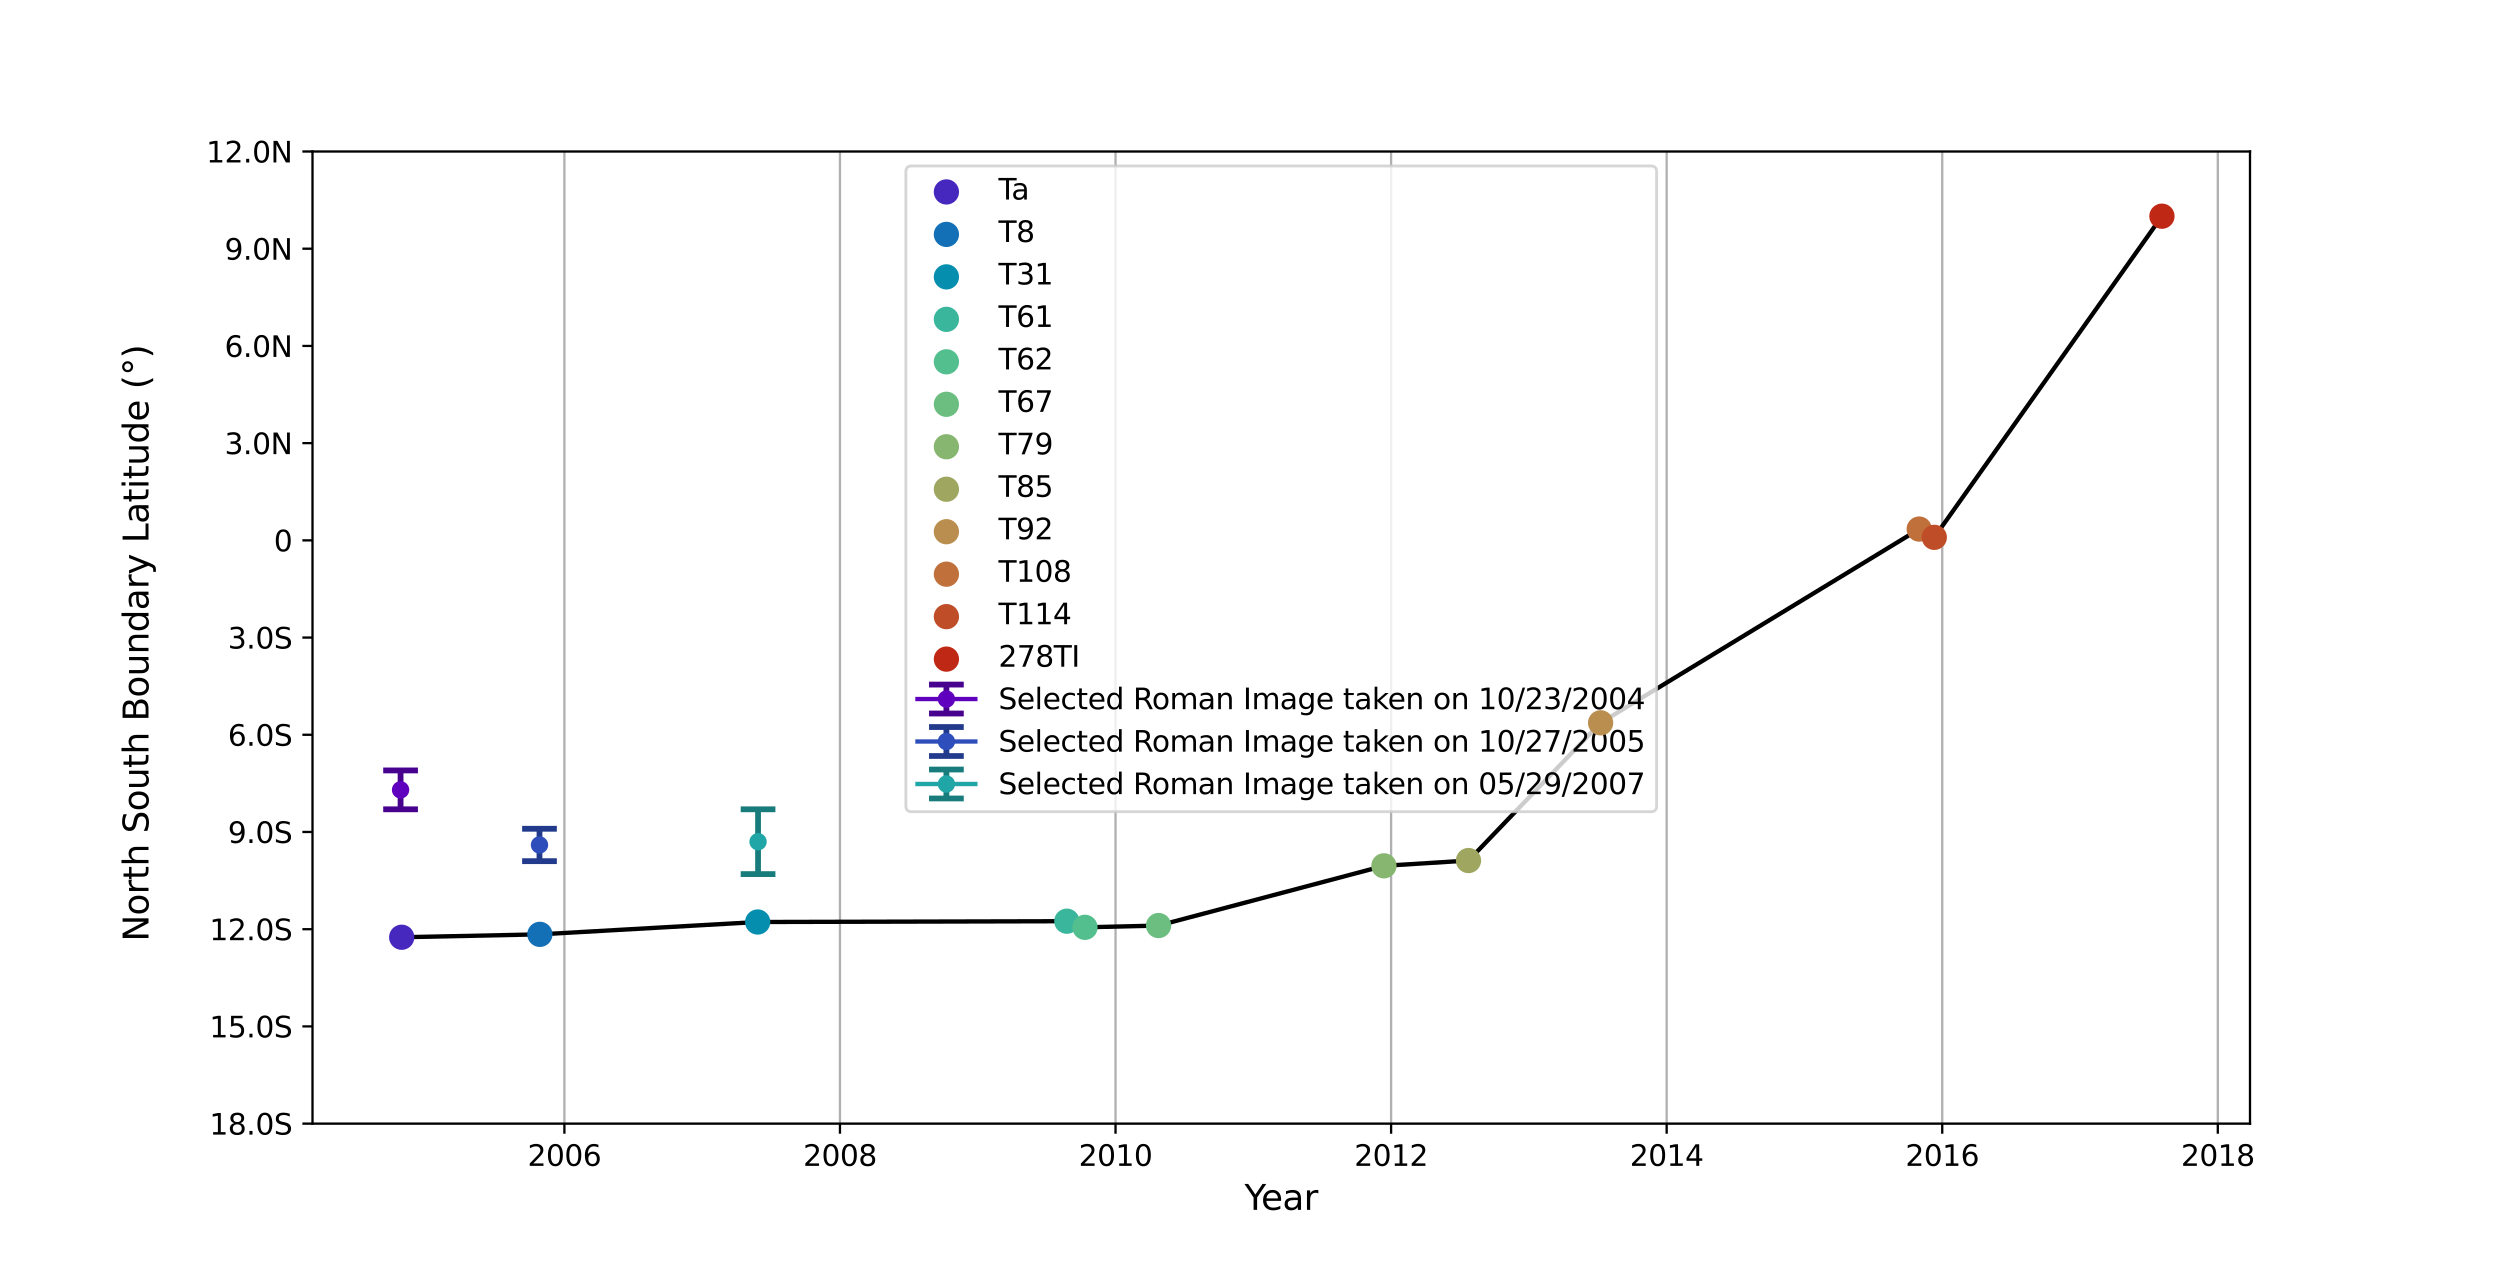 <?xml version="1.0" encoding="utf-8" standalone="no"?>
<!DOCTYPE svg PUBLIC "-//W3C//DTD SVG 1.1//EN"
  "http://www.w3.org/Graphics/SVG/1.1/DTD/svg11.dtd">
<svg xmlns:xlink="http://www.w3.org/1999/xlink" width="864pt" height="436.32pt" viewBox="0 0 864 436.32" xmlns="http://www.w3.org/2000/svg" version="1.1">
 <defs>
  <style type="text/css">*{stroke-linejoin: round; stroke-linecap: butt}</style>
 </defs>
 <g id="figure_1">
  <g id="patch_1">
   <path d="M 0 436.32 
L 864 436.32 
L 864 0 
L 0 0 
z
" style="fill: #ffffff"/>
  </g>
  <g id="axes_1">
   <g id="patch_2">
    <path d="M 108 388.325 
L 777.6 388.325 
L 777.6 52.358 
L 108 52.358 
z
" style="fill: #ffffff"/>
   </g>
   <g id="matplotlib.axis_1">
    <g id="xtick_1">
     <g id="line2d_1">
      <path d="M 195.056 388.325 
L 195.056 52.358 
" clip-path="url(#p5812bea460)" style="fill: none; stroke: #b0b0b0; stroke-width: 0.8; stroke-linecap: square"/>
     </g>
     <g id="line2d_2">
      <defs>
       <path id="maaa78be033" d="M 0 0 
L 0 3.5 
" style="stroke: #000000; stroke-width: 0.8"/>
      </defs>
      <g>
       <use xlink:href="#maaa78be033" x="195.056" y="388.325" style="stroke: #000000; stroke-width: 0.8"/>
      </g>
     </g>
     <g id="text_1">
      <!-- 2006 -->
      <g transform="translate(182.331 402.923)scale(0.1 -0.1)">
       <defs>
        <path id="DejaVuSans-32" d="M 1228 531 
L 3431 531 
L 3431 0 
L 469 0 
L 469 531 
Q 828 903 1448 1529 
Q 2069 2156 2228 2338 
Q 2531 2678 2651 2914 
Q 2772 3150 2772 3378 
Q 2772 3750 2511 3984 
Q 2250 4219 1831 4219 
Q 1534 4219 1204 4116 
Q 875 4013 500 3803 
L 500 4441 
Q 881 4594 1212 4672 
Q 1544 4750 1819 4750 
Q 2544 4750 2975 4387 
Q 3406 4025 3406 3419 
Q 3406 3131 3298 2873 
Q 3191 2616 2906 2266 
Q 2828 2175 2409 1742 
Q 1991 1309 1228 531 
z
" transform="scale(0.016)"/>
        <path id="DejaVuSans-30" d="M 2034 4250 
Q 1547 4250 1301 3770 
Q 1056 3291 1056 2328 
Q 1056 1369 1301 889 
Q 1547 409 2034 409 
Q 2525 409 2770 889 
Q 3016 1369 3016 2328 
Q 3016 3291 2770 3770 
Q 2525 4250 2034 4250 
z
M 2034 4750 
Q 2819 4750 3233 4129 
Q 3647 3509 3647 2328 
Q 3647 1150 3233 529 
Q 2819 -91 2034 -91 
Q 1250 -91 836 529 
Q 422 1150 422 2328 
Q 422 3509 836 4129 
Q 1250 4750 2034 4750 
z
" transform="scale(0.016)"/>
        <path id="DejaVuSans-36" d="M 2113 2584 
Q 1688 2584 1439 2293 
Q 1191 2003 1191 1497 
Q 1191 994 1439 701 
Q 1688 409 2113 409 
Q 2538 409 2786 701 
Q 3034 994 3034 1497 
Q 3034 2003 2786 2293 
Q 2538 2584 2113 2584 
z
M 3366 4563 
L 3366 3988 
Q 3128 4100 2886 4159 
Q 2644 4219 2406 4219 
Q 1781 4219 1451 3797 
Q 1122 3375 1075 2522 
Q 1259 2794 1537 2939 
Q 1816 3084 2150 3084 
Q 2853 3084 3261 2657 
Q 3669 2231 3669 1497 
Q 3669 778 3244 343 
Q 2819 -91 2113 -91 
Q 1303 -91 875 529 
Q 447 1150 447 2328 
Q 447 3434 972 4092 
Q 1497 4750 2381 4750 
Q 2619 4750 2861 4703 
Q 3103 4656 3366 4563 
z
" transform="scale(0.016)"/>
       </defs>
       <use xlink:href="#DejaVuSans-32"/>
       <use xlink:href="#DejaVuSans-30" x="63.623"/>
       <use xlink:href="#DejaVuSans-30" x="127.246"/>
       <use xlink:href="#DejaVuSans-36" x="190.869"/>
      </g>
     </g>
    </g>
    <g id="xtick_2">
     <g id="line2d_3">
      <path d="M 290.292 388.325 
L 290.292 52.358 
" clip-path="url(#p5812bea460)" style="fill: none; stroke: #b0b0b0; stroke-width: 0.8; stroke-linecap: square"/>
     </g>
     <g id="line2d_4">
      <g>
       <use xlink:href="#maaa78be033" x="290.292" y="388.325" style="stroke: #000000; stroke-width: 0.8"/>
      </g>
     </g>
     <g id="text_2">
      <!-- 2008 -->
      <g transform="translate(277.567 402.923)scale(0.1 -0.1)">
       <defs>
        <path id="DejaVuSans-38" d="M 2034 2216 
Q 1584 2216 1326 1975 
Q 1069 1734 1069 1313 
Q 1069 891 1326 650 
Q 1584 409 2034 409 
Q 2484 409 2743 651 
Q 3003 894 3003 1313 
Q 3003 1734 2745 1975 
Q 2488 2216 2034 2216 
z
M 1403 2484 
Q 997 2584 770 2862 
Q 544 3141 544 3541 
Q 544 4100 942 4425 
Q 1341 4750 2034 4750 
Q 2731 4750 3128 4425 
Q 3525 4100 3525 3541 
Q 3525 3141 3298 2862 
Q 3072 2584 2669 2484 
Q 3125 2378 3379 2068 
Q 3634 1759 3634 1313 
Q 3634 634 3220 271 
Q 2806 -91 2034 -91 
Q 1263 -91 848 271 
Q 434 634 434 1313 
Q 434 1759 690 2068 
Q 947 2378 1403 2484 
z
M 1172 3481 
Q 1172 3119 1398 2916 
Q 1625 2713 2034 2713 
Q 2441 2713 2670 2916 
Q 2900 3119 2900 3481 
Q 2900 3844 2670 4047 
Q 2441 4250 2034 4250 
Q 1625 4250 1398 4047 
Q 1172 3844 1172 3481 
z
" transform="scale(0.016)"/>
       </defs>
       <use xlink:href="#DejaVuSans-32"/>
       <use xlink:href="#DejaVuSans-30" x="63.623"/>
       <use xlink:href="#DejaVuSans-30" x="127.246"/>
       <use xlink:href="#DejaVuSans-38" x="190.869"/>
      </g>
     </g>
    </g>
    <g id="xtick_3">
     <g id="line2d_5">
      <path d="M 385.528 388.325 
L 385.528 52.358 
" clip-path="url(#p5812bea460)" style="fill: none; stroke: #b0b0b0; stroke-width: 0.8; stroke-linecap: square"/>
     </g>
     <g id="line2d_6">
      <g>
       <use xlink:href="#maaa78be033" x="385.528" y="388.325" style="stroke: #000000; stroke-width: 0.8"/>
      </g>
     </g>
     <g id="text_3">
      <!-- 2010 -->
      <g transform="translate(372.803 402.923)scale(0.1 -0.1)">
       <defs>
        <path id="DejaVuSans-31" d="M 794 531 
L 1825 531 
L 1825 4091 
L 703 3866 
L 703 4441 
L 1819 4666 
L 2450 4666 
L 2450 531 
L 3481 531 
L 3481 0 
L 794 0 
L 794 531 
z
" transform="scale(0.016)"/>
       </defs>
       <use xlink:href="#DejaVuSans-32"/>
       <use xlink:href="#DejaVuSans-30" x="63.623"/>
       <use xlink:href="#DejaVuSans-31" x="127.246"/>
       <use xlink:href="#DejaVuSans-30" x="190.869"/>
      </g>
     </g>
    </g>
    <g id="xtick_4">
     <g id="line2d_7">
      <path d="M 480.764 388.325 
L 480.764 52.358 
" clip-path="url(#p5812bea460)" style="fill: none; stroke: #b0b0b0; stroke-width: 0.8; stroke-linecap: square"/>
     </g>
     <g id="line2d_8">
      <g>
       <use xlink:href="#maaa78be033" x="480.764" y="388.325" style="stroke: #000000; stroke-width: 0.8"/>
      </g>
     </g>
     <g id="text_4">
      <!-- 2012 -->
      <g transform="translate(468.039 402.923)scale(0.1 -0.1)">
       <use xlink:href="#DejaVuSans-32"/>
       <use xlink:href="#DejaVuSans-30" x="63.623"/>
       <use xlink:href="#DejaVuSans-31" x="127.246"/>
       <use xlink:href="#DejaVuSans-32" x="190.869"/>
      </g>
     </g>
    </g>
    <g id="xtick_5">
     <g id="line2d_9">
      <path d="M 576 388.325 
L 576 52.358 
" clip-path="url(#p5812bea460)" style="fill: none; stroke: #b0b0b0; stroke-width: 0.8; stroke-linecap: square"/>
     </g>
     <g id="line2d_10">
      <g>
       <use xlink:href="#maaa78be033" x="576" y="388.325" style="stroke: #000000; stroke-width: 0.8"/>
      </g>
     </g>
     <g id="text_5">
      <!-- 2014 -->
      <g transform="translate(563.275 402.923)scale(0.1 -0.1)">
       <defs>
        <path id="DejaVuSans-34" d="M 2419 4116 
L 825 1625 
L 2419 1625 
L 2419 4116 
z
M 2253 4666 
L 3047 4666 
L 3047 1625 
L 3713 1625 
L 3713 1100 
L 3047 1100 
L 3047 0 
L 2419 0 
L 2419 1100 
L 313 1100 
L 313 1709 
L 2253 4666 
z
" transform="scale(0.016)"/>
       </defs>
       <use xlink:href="#DejaVuSans-32"/>
       <use xlink:href="#DejaVuSans-30" x="63.623"/>
       <use xlink:href="#DejaVuSans-31" x="127.246"/>
       <use xlink:href="#DejaVuSans-34" x="190.869"/>
      </g>
     </g>
    </g>
    <g id="xtick_6">
     <g id="line2d_11">
      <path d="M 671.236 388.325 
L 671.236 52.358 
" clip-path="url(#p5812bea460)" style="fill: none; stroke: #b0b0b0; stroke-width: 0.8; stroke-linecap: square"/>
     </g>
     <g id="line2d_12">
      <g>
       <use xlink:href="#maaa78be033" x="671.236" y="388.325" style="stroke: #000000; stroke-width: 0.8"/>
      </g>
     </g>
     <g id="text_6">
      <!-- 2016 -->
      <g transform="translate(658.511 402.923)scale(0.1 -0.1)">
       <use xlink:href="#DejaVuSans-32"/>
       <use xlink:href="#DejaVuSans-30" x="63.623"/>
       <use xlink:href="#DejaVuSans-31" x="127.246"/>
       <use xlink:href="#DejaVuSans-36" x="190.869"/>
      </g>
     </g>
    </g>
    <g id="xtick_7">
     <g id="line2d_13">
      <path d="M 766.472 388.325 
L 766.472 52.358 
" clip-path="url(#p5812bea460)" style="fill: none; stroke: #b0b0b0; stroke-width: 0.8; stroke-linecap: square"/>
     </g>
     <g id="line2d_14">
      <g>
       <use xlink:href="#maaa78be033" x="766.472" y="388.325" style="stroke: #000000; stroke-width: 0.8"/>
      </g>
     </g>
     <g id="text_7">
      <!-- 2018 -->
      <g transform="translate(753.747 402.923)scale(0.1 -0.1)">
       <use xlink:href="#DejaVuSans-32"/>
       <use xlink:href="#DejaVuSans-30" x="63.623"/>
       <use xlink:href="#DejaVuSans-31" x="127.246"/>
       <use xlink:href="#DejaVuSans-38" x="190.869"/>
      </g>
     </g>
    </g>
    <g id="text_8">
     <!-- Year -->
     <g transform="translate(430.095 418.121)scale(0.12 -0.12)">
      <defs>
       <path id="DejaVuSans-59" d="M -13 4666 
L 666 4666 
L 1959 2747 
L 3244 4666 
L 3922 4666 
L 2272 2222 
L 2272 0 
L 1638 0 
L 1638 2222 
L -13 4666 
z
" transform="scale(0.016)"/>
       <path id="DejaVuSans-65" d="M 3597 1894 
L 3597 1613 
L 953 1613 
Q 991 1019 1311 708 
Q 1631 397 2203 397 
Q 2534 397 2845 478 
Q 3156 559 3463 722 
L 3463 178 
Q 3153 47 2828 -22 
Q 2503 -91 2169 -91 
Q 1331 -91 842 396 
Q 353 884 353 1716 
Q 353 2575 817 3079 
Q 1281 3584 2069 3584 
Q 2775 3584 3186 3129 
Q 3597 2675 3597 1894 
z
M 3022 2063 
Q 3016 2534 2758 2815 
Q 2500 3097 2075 3097 
Q 1594 3097 1305 2825 
Q 1016 2553 972 2059 
L 3022 2063 
z
" transform="scale(0.016)"/>
       <path id="DejaVuSans-61" d="M 2194 1759 
Q 1497 1759 1228 1600 
Q 959 1441 959 1056 
Q 959 750 1161 570 
Q 1363 391 1709 391 
Q 2188 391 2477 730 
Q 2766 1069 2766 1631 
L 2766 1759 
L 2194 1759 
z
M 3341 1997 
L 3341 0 
L 2766 0 
L 2766 531 
Q 2569 213 2275 61 
Q 1981 -91 1556 -91 
Q 1019 -91 701 211 
Q 384 513 384 1019 
Q 384 1609 779 1909 
Q 1175 2209 1959 2209 
L 2766 2209 
L 2766 2266 
Q 2766 2663 2505 2880 
Q 2244 3097 1772 3097 
Q 1472 3097 1187 3025 
Q 903 2953 641 2809 
L 641 3341 
Q 956 3463 1253 3523 
Q 1550 3584 1831 3584 
Q 2591 3584 2966 3190 
Q 3341 2797 3341 1997 
z
" transform="scale(0.016)"/>
       <path id="DejaVuSans-72" d="M 2631 2963 
Q 2534 3019 2420 3045 
Q 2306 3072 2169 3072 
Q 1681 3072 1420 2755 
Q 1159 2438 1159 1844 
L 1159 0 
L 581 0 
L 581 3500 
L 1159 3500 
L 1159 2956 
Q 1341 3275 1631 3429 
Q 1922 3584 2338 3584 
Q 2397 3584 2469 3576 
Q 2541 3569 2628 3553 
L 2631 2963 
z
" transform="scale(0.016)"/>
      </defs>
      <use xlink:href="#DejaVuSans-59"/>
      <use xlink:href="#DejaVuSans-65" x="47.834"/>
      <use xlink:href="#DejaVuSans-61" x="109.357"/>
      <use xlink:href="#DejaVuSans-72" x="170.637"/>
     </g>
    </g>
   </g>
   <g id="matplotlib.axis_2">
    <g id="ytick_1">
     <g id="line2d_15">
      <defs>
       <path id="m1b2af8d859" d="M 0 0 
L -3.5 0 
" style="stroke: #000000; stroke-width: 0.8"/>
      </defs>
      <g>
       <use xlink:href="#m1b2af8d859" x="108" y="388.325" style="stroke: #000000; stroke-width: 0.8"/>
      </g>
     </g>
     <g id="text_9">
      <!-- 18.0S -->
      <g transform="translate(72.386 392.124)scale(0.1 -0.1)">
       <defs>
        <path id="DejaVuSans-2e" d="M 684 794 
L 1344 794 
L 1344 0 
L 684 0 
L 684 794 
z
" transform="scale(0.016)"/>
        <path id="DejaVuSans-53" d="M 3425 4513 
L 3425 3897 
Q 3066 4069 2747 4153 
Q 2428 4238 2131 4238 
Q 1616 4238 1336 4038 
Q 1056 3838 1056 3469 
Q 1056 3159 1242 3001 
Q 1428 2844 1947 2747 
L 2328 2669 
Q 3034 2534 3370 2195 
Q 3706 1856 3706 1288 
Q 3706 609 3251 259 
Q 2797 -91 1919 -91 
Q 1588 -91 1214 -16 
Q 841 59 441 206 
L 441 856 
Q 825 641 1194 531 
Q 1563 422 1919 422 
Q 2459 422 2753 634 
Q 3047 847 3047 1241 
Q 3047 1584 2836 1778 
Q 2625 1972 2144 2069 
L 1759 2144 
Q 1053 2284 737 2584 
Q 422 2884 422 3419 
Q 422 4038 858 4394 
Q 1294 4750 2059 4750 
Q 2388 4750 2728 4690 
Q 3069 4631 3425 4513 
z
" transform="scale(0.016)"/>
       </defs>
       <use xlink:href="#DejaVuSans-31"/>
       <use xlink:href="#DejaVuSans-38" x="63.623"/>
       <use xlink:href="#DejaVuSans-2e" x="127.246"/>
       <use xlink:href="#DejaVuSans-30" x="159.033"/>
       <use xlink:href="#DejaVuSans-53" x="222.656"/>
      </g>
     </g>
    </g>
    <g id="ytick_2">
     <g id="line2d_16">
      <g>
       <use xlink:href="#m1b2af8d859" x="108" y="354.728" style="stroke: #000000; stroke-width: 0.8"/>
      </g>
     </g>
     <g id="text_10">
      <!-- 15.0S -->
      <g transform="translate(72.386 358.527)scale(0.1 -0.1)">
       <defs>
        <path id="DejaVuSans-35" d="M 691 4666 
L 3169 4666 
L 3169 4134 
L 1269 4134 
L 1269 2991 
Q 1406 3038 1543 3061 
Q 1681 3084 1819 3084 
Q 2600 3084 3056 2656 
Q 3513 2228 3513 1497 
Q 3513 744 3044 326 
Q 2575 -91 1722 -91 
Q 1428 -91 1123 -41 
Q 819 9 494 109 
L 494 744 
Q 775 591 1075 516 
Q 1375 441 1709 441 
Q 2250 441 2565 725 
Q 2881 1009 2881 1497 
Q 2881 1984 2565 2268 
Q 2250 2553 1709 2553 
Q 1456 2553 1204 2497 
Q 953 2441 691 2322 
L 691 4666 
z
" transform="scale(0.016)"/>
       </defs>
       <use xlink:href="#DejaVuSans-31"/>
       <use xlink:href="#DejaVuSans-35" x="63.623"/>
       <use xlink:href="#DejaVuSans-2e" x="127.246"/>
       <use xlink:href="#DejaVuSans-30" x="159.033"/>
       <use xlink:href="#DejaVuSans-53" x="222.656"/>
      </g>
     </g>
    </g>
    <g id="ytick_3">
     <g id="line2d_17">
      <g>
       <use xlink:href="#m1b2af8d859" x="108" y="321.132" style="stroke: #000000; stroke-width: 0.8"/>
      </g>
     </g>
     <g id="text_11">
      <!-- 12.0S -->
      <g transform="translate(72.386 324.931)scale(0.1 -0.1)">
       <use xlink:href="#DejaVuSans-31"/>
       <use xlink:href="#DejaVuSans-32" x="63.623"/>
       <use xlink:href="#DejaVuSans-2e" x="127.246"/>
       <use xlink:href="#DejaVuSans-30" x="159.033"/>
       <use xlink:href="#DejaVuSans-53" x="222.656"/>
      </g>
     </g>
    </g>
    <g id="ytick_4">
     <g id="line2d_18">
      <g>
       <use xlink:href="#m1b2af8d859" x="108" y="287.535" style="stroke: #000000; stroke-width: 0.8"/>
      </g>
     </g>
     <g id="text_12">
      <!-- 9.0S -->
      <g transform="translate(78.748 291.334)scale(0.1 -0.1)">
       <defs>
        <path id="DejaVuSans-39" d="M 703 97 
L 703 672 
Q 941 559 1184 500 
Q 1428 441 1663 441 
Q 2288 441 2617 861 
Q 2947 1281 2994 2138 
Q 2813 1869 2534 1725 
Q 2256 1581 1919 1581 
Q 1219 1581 811 2004 
Q 403 2428 403 3163 
Q 403 3881 828 4315 
Q 1253 4750 1959 4750 
Q 2769 4750 3195 4129 
Q 3622 3509 3622 2328 
Q 3622 1225 3098 567 
Q 2575 -91 1691 -91 
Q 1453 -91 1209 -44 
Q 966 3 703 97 
z
M 1959 2075 
Q 2384 2075 2632 2365 
Q 2881 2656 2881 3163 
Q 2881 3666 2632 3958 
Q 2384 4250 1959 4250 
Q 1534 4250 1286 3958 
Q 1038 3666 1038 3163 
Q 1038 2656 1286 2365 
Q 1534 2075 1959 2075 
z
" transform="scale(0.016)"/>
       </defs>
       <use xlink:href="#DejaVuSans-39"/>
       <use xlink:href="#DejaVuSans-2e" x="63.623"/>
       <use xlink:href="#DejaVuSans-30" x="95.41"/>
       <use xlink:href="#DejaVuSans-53" x="159.033"/>
      </g>
     </g>
    </g>
    <g id="ytick_5">
     <g id="line2d_19">
      <g>
       <use xlink:href="#m1b2af8d859" x="108" y="253.938" style="stroke: #000000; stroke-width: 0.8"/>
      </g>
     </g>
     <g id="text_13">
      <!-- 6.0S -->
      <g transform="translate(78.748 257.737)scale(0.1 -0.1)">
       <use xlink:href="#DejaVuSans-36"/>
       <use xlink:href="#DejaVuSans-2e" x="63.623"/>
       <use xlink:href="#DejaVuSans-30" x="95.41"/>
       <use xlink:href="#DejaVuSans-53" x="159.033"/>
      </g>
     </g>
    </g>
    <g id="ytick_6">
     <g id="line2d_20">
      <g>
       <use xlink:href="#m1b2af8d859" x="108" y="220.342" style="stroke: #000000; stroke-width: 0.8"/>
      </g>
     </g>
     <g id="text_14">
      <!-- 3.0S -->
      <g transform="translate(78.748 224.141)scale(0.1 -0.1)">
       <defs>
        <path id="DejaVuSans-33" d="M 2597 2516 
Q 3050 2419 3304 2112 
Q 3559 1806 3559 1356 
Q 3559 666 3084 287 
Q 2609 -91 1734 -91 
Q 1441 -91 1130 -33 
Q 819 25 488 141 
L 488 750 
Q 750 597 1062 519 
Q 1375 441 1716 441 
Q 2309 441 2620 675 
Q 2931 909 2931 1356 
Q 2931 1769 2642 2001 
Q 2353 2234 1838 2234 
L 1294 2234 
L 1294 2753 
L 1863 2753 
Q 2328 2753 2575 2939 
Q 2822 3125 2822 3475 
Q 2822 3834 2567 4026 
Q 2313 4219 1838 4219 
Q 1578 4219 1281 4162 
Q 984 4106 628 3988 
L 628 4550 
Q 988 4650 1302 4700 
Q 1616 4750 1894 4750 
Q 2613 4750 3031 4423 
Q 3450 4097 3450 3541 
Q 3450 3153 3228 2886 
Q 3006 2619 2597 2516 
z
" transform="scale(0.016)"/>
       </defs>
       <use xlink:href="#DejaVuSans-33"/>
       <use xlink:href="#DejaVuSans-2e" x="63.623"/>
       <use xlink:href="#DejaVuSans-30" x="95.41"/>
       <use xlink:href="#DejaVuSans-53" x="159.033"/>
      </g>
     </g>
    </g>
    <g id="ytick_7">
     <g id="line2d_21">
      <g>
       <use xlink:href="#m1b2af8d859" x="108" y="186.745" style="stroke: #000000; stroke-width: 0.8"/>
      </g>
     </g>
     <g id="text_15">
      <!-- 0 -->
      <g transform="translate(94.638 190.544)scale(0.1 -0.1)">
       <use xlink:href="#DejaVuSans-30"/>
      </g>
     </g>
    </g>
    <g id="ytick_8">
     <g id="line2d_22">
      <g>
       <use xlink:href="#m1b2af8d859" x="108" y="153.148" style="stroke: #000000; stroke-width: 0.8"/>
      </g>
     </g>
     <g id="text_16">
      <!-- 3.0N -->
      <g transform="translate(77.616 156.948)scale(0.1 -0.1)">
       <defs>
        <path id="DejaVuSans-4e" d="M 628 4666 
L 1478 4666 
L 3547 763 
L 3547 4666 
L 4159 4666 
L 4159 0 
L 3309 0 
L 1241 3903 
L 1241 0 
L 628 0 
L 628 4666 
z
" transform="scale(0.016)"/>
       </defs>
       <use xlink:href="#DejaVuSans-33"/>
       <use xlink:href="#DejaVuSans-2e" x="63.623"/>
       <use xlink:href="#DejaVuSans-30" x="95.41"/>
       <use xlink:href="#DejaVuSans-4e" x="159.033"/>
      </g>
     </g>
    </g>
    <g id="ytick_9">
     <g id="line2d_23">
      <g>
       <use xlink:href="#m1b2af8d859" x="108" y="119.552" style="stroke: #000000; stroke-width: 0.8"/>
      </g>
     </g>
     <g id="text_17">
      <!-- 6.0N -->
      <g transform="translate(77.616 123.351)scale(0.1 -0.1)">
       <use xlink:href="#DejaVuSans-36"/>
       <use xlink:href="#DejaVuSans-2e" x="63.623"/>
       <use xlink:href="#DejaVuSans-30" x="95.41"/>
       <use xlink:href="#DejaVuSans-4e" x="159.033"/>
      </g>
     </g>
    </g>
    <g id="ytick_10">
     <g id="line2d_24">
      <g>
       <use xlink:href="#m1b2af8d859" x="108" y="85.955" style="stroke: #000000; stroke-width: 0.8"/>
      </g>
     </g>
     <g id="text_18">
      <!-- 9.0N -->
      <g transform="translate(77.616 89.754)scale(0.1 -0.1)">
       <use xlink:href="#DejaVuSans-39"/>
       <use xlink:href="#DejaVuSans-2e" x="63.623"/>
       <use xlink:href="#DejaVuSans-30" x="95.41"/>
       <use xlink:href="#DejaVuSans-4e" x="159.033"/>
      </g>
     </g>
    </g>
    <g id="ytick_11">
     <g id="line2d_25">
      <g>
       <use xlink:href="#m1b2af8d859" x="108" y="52.358" style="stroke: #000000; stroke-width: 0.8"/>
      </g>
     </g>
     <g id="text_19">
      <!-- 12.0N -->
      <g transform="translate(71.253 56.158)scale(0.1 -0.1)">
       <use xlink:href="#DejaVuSans-31"/>
       <use xlink:href="#DejaVuSans-32" x="63.623"/>
       <use xlink:href="#DejaVuSans-2e" x="127.246"/>
       <use xlink:href="#DejaVuSans-30" x="159.033"/>
       <use xlink:href="#DejaVuSans-4e" x="222.656"/>
      </g>
     </g>
    </g>
    <g id="text_20">
     <!-- North South Boundary Latitude (°)  -->
     <g transform="translate(51.32 325.368)rotate(-90)scale(0.12 -0.12)">
      <defs>
       <path id="DejaVuSans-6f" d="M 1959 3097 
Q 1497 3097 1228 2736 
Q 959 2375 959 1747 
Q 959 1119 1226 758 
Q 1494 397 1959 397 
Q 2419 397 2687 759 
Q 2956 1122 2956 1747 
Q 2956 2369 2687 2733 
Q 2419 3097 1959 3097 
z
M 1959 3584 
Q 2709 3584 3137 3096 
Q 3566 2609 3566 1747 
Q 3566 888 3137 398 
Q 2709 -91 1959 -91 
Q 1206 -91 779 398 
Q 353 888 353 1747 
Q 353 2609 779 3096 
Q 1206 3584 1959 3584 
z
" transform="scale(0.016)"/>
       <path id="DejaVuSans-74" d="M 1172 4494 
L 1172 3500 
L 2356 3500 
L 2356 3053 
L 1172 3053 
L 1172 1153 
Q 1172 725 1289 603 
Q 1406 481 1766 481 
L 2356 481 
L 2356 0 
L 1766 0 
Q 1100 0 847 248 
Q 594 497 594 1153 
L 594 3053 
L 172 3053 
L 172 3500 
L 594 3500 
L 594 4494 
L 1172 4494 
z
" transform="scale(0.016)"/>
       <path id="DejaVuSans-68" d="M 3513 2113 
L 3513 0 
L 2938 0 
L 2938 2094 
Q 2938 2591 2744 2837 
Q 2550 3084 2163 3084 
Q 1697 3084 1428 2787 
Q 1159 2491 1159 1978 
L 1159 0 
L 581 0 
L 581 4863 
L 1159 4863 
L 1159 2956 
Q 1366 3272 1645 3428 
Q 1925 3584 2291 3584 
Q 2894 3584 3203 3211 
Q 3513 2838 3513 2113 
z
" transform="scale(0.016)"/>
       <path id="DejaVuSans-20" transform="scale(0.016)"/>
       <path id="DejaVuSans-75" d="M 544 1381 
L 544 3500 
L 1119 3500 
L 1119 1403 
Q 1119 906 1312 657 
Q 1506 409 1894 409 
Q 2359 409 2629 706 
Q 2900 1003 2900 1516 
L 2900 3500 
L 3475 3500 
L 3475 0 
L 2900 0 
L 2900 538 
Q 2691 219 2414 64 
Q 2138 -91 1772 -91 
Q 1169 -91 856 284 
Q 544 659 544 1381 
z
M 1991 3584 
L 1991 3584 
z
" transform="scale(0.016)"/>
       <path id="DejaVuSans-42" d="M 1259 2228 
L 1259 519 
L 2272 519 
Q 2781 519 3026 730 
Q 3272 941 3272 1375 
Q 3272 1813 3026 2020 
Q 2781 2228 2272 2228 
L 1259 2228 
z
M 1259 4147 
L 1259 2741 
L 2194 2741 
Q 2656 2741 2882 2914 
Q 3109 3088 3109 3444 
Q 3109 3797 2882 3972 
Q 2656 4147 2194 4147 
L 1259 4147 
z
M 628 4666 
L 2241 4666 
Q 2963 4666 3353 4366 
Q 3744 4066 3744 3513 
Q 3744 3084 3544 2831 
Q 3344 2578 2956 2516 
Q 3422 2416 3680 2098 
Q 3938 1781 3938 1306 
Q 3938 681 3513 340 
Q 3088 0 2303 0 
L 628 0 
L 628 4666 
z
" transform="scale(0.016)"/>
       <path id="DejaVuSans-6e" d="M 3513 2113 
L 3513 0 
L 2938 0 
L 2938 2094 
Q 2938 2591 2744 2837 
Q 2550 3084 2163 3084 
Q 1697 3084 1428 2787 
Q 1159 2491 1159 1978 
L 1159 0 
L 581 0 
L 581 3500 
L 1159 3500 
L 1159 2956 
Q 1366 3272 1645 3428 
Q 1925 3584 2291 3584 
Q 2894 3584 3203 3211 
Q 3513 2838 3513 2113 
z
" transform="scale(0.016)"/>
       <path id="DejaVuSans-64" d="M 2906 2969 
L 2906 4863 
L 3481 4863 
L 3481 0 
L 2906 0 
L 2906 525 
Q 2725 213 2448 61 
Q 2172 -91 1784 -91 
Q 1150 -91 751 415 
Q 353 922 353 1747 
Q 353 2572 751 3078 
Q 1150 3584 1784 3584 
Q 2172 3584 2448 3432 
Q 2725 3281 2906 2969 
z
M 947 1747 
Q 947 1113 1208 752 
Q 1469 391 1925 391 
Q 2381 391 2643 752 
Q 2906 1113 2906 1747 
Q 2906 2381 2643 2742 
Q 2381 3103 1925 3103 
Q 1469 3103 1208 2742 
Q 947 2381 947 1747 
z
" transform="scale(0.016)"/>
       <path id="DejaVuSans-79" d="M 2059 -325 
Q 1816 -950 1584 -1140 
Q 1353 -1331 966 -1331 
L 506 -1331 
L 506 -850 
L 844 -850 
Q 1081 -850 1212 -737 
Q 1344 -625 1503 -206 
L 1606 56 
L 191 3500 
L 800 3500 
L 1894 763 
L 2988 3500 
L 3597 3500 
L 2059 -325 
z
" transform="scale(0.016)"/>
       <path id="DejaVuSans-4c" d="M 628 4666 
L 1259 4666 
L 1259 531 
L 3531 531 
L 3531 0 
L 628 0 
L 628 4666 
z
" transform="scale(0.016)"/>
       <path id="DejaVuSans-69" d="M 603 3500 
L 1178 3500 
L 1178 0 
L 603 0 
L 603 3500 
z
M 603 4863 
L 1178 4863 
L 1178 4134 
L 603 4134 
L 603 4863 
z
" transform="scale(0.016)"/>
       <path id="DejaVuSans-28" d="M 1984 4856 
Q 1566 4138 1362 3434 
Q 1159 2731 1159 2009 
Q 1159 1288 1364 580 
Q 1569 -128 1984 -844 
L 1484 -844 
Q 1016 -109 783 600 
Q 550 1309 550 2009 
Q 550 2706 781 3412 
Q 1013 4119 1484 4856 
L 1984 4856 
z
" transform="scale(0.016)"/>
       <path id="DejaVuSans-b0" d="M 1600 4347 
Q 1350 4347 1178 4173 
Q 1006 4000 1006 3750 
Q 1006 3503 1178 3333 
Q 1350 3163 1600 3163 
Q 1850 3163 2022 3333 
Q 2194 3503 2194 3750 
Q 2194 3997 2020 4172 
Q 1847 4347 1600 4347 
z
M 1600 4750 
Q 1800 4750 1984 4673 
Q 2169 4597 2303 4453 
Q 2447 4313 2519 4134 
Q 2591 3956 2591 3750 
Q 2591 3338 2302 3052 
Q 2013 2766 1594 2766 
Q 1172 2766 890 3047 
Q 609 3328 609 3750 
Q 609 4169 896 4459 
Q 1184 4750 1600 4750 
z
" transform="scale(0.016)"/>
       <path id="DejaVuSans-29" d="M 513 4856 
L 1013 4856 
Q 1481 4119 1714 3412 
Q 1947 2706 1947 2009 
Q 1947 1309 1714 600 
Q 1481 -109 1013 -844 
L 513 -844 
Q 928 -128 1133 580 
Q 1338 1288 1338 2009 
Q 1338 2731 1133 3434 
Q 928 4138 513 4856 
z
" transform="scale(0.016)"/>
      </defs>
      <use xlink:href="#DejaVuSans-4e"/>
      <use xlink:href="#DejaVuSans-6f" x="74.805"/>
      <use xlink:href="#DejaVuSans-72" x="135.986"/>
      <use xlink:href="#DejaVuSans-74" x="177.1"/>
      <use xlink:href="#DejaVuSans-68" x="216.309"/>
      <use xlink:href="#DejaVuSans-20" x="279.688"/>
      <use xlink:href="#DejaVuSans-53" x="311.475"/>
      <use xlink:href="#DejaVuSans-6f" x="374.951"/>
      <use xlink:href="#DejaVuSans-75" x="436.133"/>
      <use xlink:href="#DejaVuSans-74" x="499.512"/>
      <use xlink:href="#DejaVuSans-68" x="538.721"/>
      <use xlink:href="#DejaVuSans-20" x="602.1"/>
      <use xlink:href="#DejaVuSans-42" x="633.887"/>
      <use xlink:href="#DejaVuSans-6f" x="702.49"/>
      <use xlink:href="#DejaVuSans-75" x="763.672"/>
      <use xlink:href="#DejaVuSans-6e" x="827.051"/>
      <use xlink:href="#DejaVuSans-64" x="890.43"/>
      <use xlink:href="#DejaVuSans-61" x="953.906"/>
      <use xlink:href="#DejaVuSans-72" x="1015.186"/>
      <use xlink:href="#DejaVuSans-79" x="1056.299"/>
      <use xlink:href="#DejaVuSans-20" x="1115.479"/>
      <use xlink:href="#DejaVuSans-4c" x="1147.266"/>
      <use xlink:href="#DejaVuSans-61" x="1202.979"/>
      <use xlink:href="#DejaVuSans-74" x="1264.258"/>
      <use xlink:href="#DejaVuSans-69" x="1303.467"/>
      <use xlink:href="#DejaVuSans-74" x="1331.25"/>
      <use xlink:href="#DejaVuSans-75" x="1370.459"/>
      <use xlink:href="#DejaVuSans-64" x="1433.838"/>
      <use xlink:href="#DejaVuSans-65" x="1497.314"/>
      <use xlink:href="#DejaVuSans-20" x="1558.838"/>
      <use xlink:href="#DejaVuSans-28" x="1590.625"/>
      <use xlink:href="#DejaVuSans-b0" x="1629.639"/>
      <use xlink:href="#DejaVuSans-29" x="1679.639"/>
      <use xlink:href="#DejaVuSans-20" x="1718.652"/>
     </g>
     <!--  -->
     <g transform="translate(64.757 220.342)rotate(-90)scale(0.12 -0.12)"/>
    </g>
   </g>
   <g id="line2d_26">
    <path d="M 138.828 323.913 
L 186.576 322.913 
L 261.852 318.645 
L 368.699 318.371 
L 374.961 320.485 
L 400.4 319.87 
L 478.285 299.227 
L 507.508 297.402 
L 553.169 249.804 
L 663.278 182.846 
L 668.496 185.705 
L 747.164 74.72 
" clip-path="url(#p5812bea460)" style="fill: none; stroke: #000000; stroke-width: 1.5; stroke-linecap: square"/>
    <defs>
     <path id="ma98e2588bd" d="M -0.5 0.5 
L 0.5 0.5 
L 0.5 -0.5 
L -0.5 -0.5 
z
"/>
    </defs>
    <g clip-path="url(#p5812bea460)">
     <use xlink:href="#ma98e2588bd" x="138.828" y="323.913"/>
     <use xlink:href="#ma98e2588bd" x="186.576" y="322.913"/>
     <use xlink:href="#ma98e2588bd" x="261.852" y="318.645"/>
     <use xlink:href="#ma98e2588bd" x="368.699" y="318.371"/>
     <use xlink:href="#ma98e2588bd" x="374.961" y="320.485"/>
     <use xlink:href="#ma98e2588bd" x="400.4" y="319.87"/>
     <use xlink:href="#ma98e2588bd" x="478.285" y="299.227"/>
     <use xlink:href="#ma98e2588bd" x="507.508" y="297.402"/>
     <use xlink:href="#ma98e2588bd" x="553.169" y="249.804"/>
     <use xlink:href="#ma98e2588bd" x="663.278" y="182.846"/>
     <use xlink:href="#ma98e2588bd" x="668.496" y="185.705"/>
     <use xlink:href="#ma98e2588bd" x="747.164" y="74.72"/>
    </g>
   </g>
   <g id="LineCollection_1">
    <path d="M 138.436 279.696 
L 138.436 266.257 
" clip-path="url(#p5812bea460)" style="fill: none; stroke: #48008f; stroke-width: 2"/>
   </g>
   <g id="line2d_27">
    <defs>
     <path id="mb0c031ca38" d="M 6 0 
L -6 -0 
" style="stroke: #48008f; stroke-width: 2"/>
    </defs>
    <g clip-path="url(#p5812bea460)">
     <use xlink:href="#mb0c031ca38" x="138.436" y="279.696" style="fill: #48008f; stroke: #48008f; stroke-width: 2"/>
    </g>
   </g>
   <g id="line2d_28">
    <g clip-path="url(#p5812bea460)">
     <use xlink:href="#mb0c031ca38" x="138.436" y="266.257" style="fill: #48008f; stroke: #48008f; stroke-width: 2"/>
    </g>
   </g>
   <g id="LineCollection_2">
    <path d="M 186.446 297.614 
L 186.446 286.415 
" clip-path="url(#p5812bea460)" style="fill: none; stroke: #213a8c; stroke-width: 2"/>
   </g>
   <g id="line2d_29">
    <defs>
     <path id="m1e9c410ac0" d="M 6 0 
L -6 -0 
" style="stroke: #213a8c; stroke-width: 2"/>
    </defs>
    <g clip-path="url(#p5812bea460)">
     <use xlink:href="#m1e9c410ac0" x="186.446" y="297.614" style="fill: #213a8c; stroke: #213a8c; stroke-width: 2"/>
    </g>
   </g>
   <g id="line2d_30">
    <g clip-path="url(#p5812bea460)">
     <use xlink:href="#m1e9c410ac0" x="186.446" y="286.415" style="fill: #213a8c; stroke: #213a8c; stroke-width: 2"/>
    </g>
   </g>
   <g id="LineCollection_3">
    <path d="M 261.982 302.093 
L 261.982 279.696 
" clip-path="url(#p5812bea460)" style="fill: none; stroke: #187c7c; stroke-width: 2"/>
   </g>
   <g id="line2d_31">
    <defs>
     <path id="m36937db4dd" d="M 6 0 
L -6 -0 
" style="stroke: #187c7c; stroke-width: 2"/>
    </defs>
    <g clip-path="url(#p5812bea460)">
     <use xlink:href="#m36937db4dd" x="261.982" y="302.093" style="fill: #187c7c; stroke: #187c7c; stroke-width: 2"/>
    </g>
   </g>
   <g id="line2d_32">
    <g clip-path="url(#p5812bea460)">
     <use xlink:href="#m36937db4dd" x="261.982" y="279.696" style="fill: #187c7c; stroke: #187c7c; stroke-width: 2"/>
    </g>
   </g>
   <g id="line2d_33">
    <path d="M 138.436 272.976 
" clip-path="url(#p5812bea460)" style="fill: none; stroke: #6000bf; stroke-width: 1.5; stroke-linecap: square"/>
    <defs>
     <path id="me1e9499ea4" d="M 0 2.5 
C 0.663 2.5 1.299 2.237 1.768 1.768 
C 2.237 1.299 2.5 0.663 2.5 0 
C 2.5 -0.663 2.237 -1.299 1.768 -1.768 
C 1.299 -2.237 0.663 -2.5 0 -2.5 
C -0.663 -2.5 -1.299 -2.237 -1.768 -1.768 
C -2.237 -1.299 -2.5 -0.663 -2.5 0 
C -2.5 0.663 -2.237 1.299 -1.768 1.768 
C -1.299 2.237 -0.663 2.5 0 2.5 
z
" style="stroke: #6000bf"/>
    </defs>
    <g clip-path="url(#p5812bea460)">
     <use xlink:href="#me1e9499ea4" x="138.436" y="272.976" style="fill: #6000bf; stroke: #6000bf"/>
    </g>
   </g>
   <g id="line2d_34">
    <path d="M 186.446 292.014 
" clip-path="url(#p5812bea460)" style="fill: none; stroke: #2d4ebb; stroke-width: 1.5; stroke-linecap: square"/>
    <defs>
     <path id="m3b6c954413" d="M 0 2.5 
C 0.663 2.5 1.299 2.237 1.768 1.768 
C 2.237 1.299 2.5 0.663 2.5 0 
C 2.5 -0.663 2.237 -1.299 1.768 -1.768 
C 1.299 -2.237 0.663 -2.5 0 -2.5 
C -0.663 -2.5 -1.299 -2.237 -1.768 -1.768 
C -2.237 -1.299 -2.5 -0.663 -2.5 0 
C -2.5 0.663 -2.237 1.299 -1.768 1.768 
C -1.299 2.237 -0.663 2.5 0 2.5 
z
" style="stroke: #2d4ebb"/>
    </defs>
    <g clip-path="url(#p5812bea460)">
     <use xlink:href="#m3b6c954413" x="186.446" y="292.014" style="fill: #2d4ebb; stroke: #2d4ebb"/>
    </g>
   </g>
   <g id="line2d_35">
    <path d="M 261.982 290.895 
" clip-path="url(#p5812bea460)" style="fill: none; stroke: #20a6a6; stroke-width: 1.5; stroke-linecap: square"/>
    <defs>
     <path id="m15465ef6e1" d="M 0 2.5 
C 0.663 2.5 1.299 2.237 1.768 1.768 
C 2.237 1.299 2.5 0.663 2.5 0 
C 2.5 -0.663 2.237 -1.299 1.768 -1.768 
C 1.299 -2.237 0.663 -2.5 0 -2.5 
C -0.663 -2.5 -1.299 -2.237 -1.768 -1.768 
C -2.237 -1.299 -2.5 -0.663 -2.5 0 
C -2.5 0.663 -2.237 1.299 -1.768 1.768 
C -1.299 2.237 -0.663 2.5 0 2.5 
z
" style="stroke: #20a6a6"/>
    </defs>
    <g clip-path="url(#p5812bea460)">
     <use xlink:href="#m15465ef6e1" x="261.982" y="290.895" style="fill: #20a6a6; stroke: #20a6a6"/>
    </g>
   </g>
   <g id="patch_3">
    <path d="M 108 388.325 
L 108 52.358 
" style="fill: none; stroke: #000000; stroke-width: 0.8; stroke-linejoin: miter; stroke-linecap: square"/>
   </g>
   <g id="patch_4">
    <path d="M 777.6 388.325 
L 777.6 52.358 
" style="fill: none; stroke: #000000; stroke-width: 0.8; stroke-linejoin: miter; stroke-linecap: square"/>
   </g>
   <g id="patch_5">
    <path d="M 108 388.325 
L 777.6 388.325 
" style="fill: none; stroke: #000000; stroke-width: 0.8; stroke-linejoin: miter; stroke-linecap: square"/>
   </g>
   <g id="patch_6">
    <path d="M 108 52.358 
L 777.6 52.358 
" style="fill: none; stroke: #000000; stroke-width: 0.8; stroke-linejoin: miter; stroke-linecap: square"/>
   </g>
   <g id="legend_1">
    <g id="patch_7">
     <path d="M 315.076 280.53 
L 570.524 280.53 
Q 572.524 280.53 572.524 278.53 
L 572.524 59.358 
Q 572.524 57.358 570.524 57.358 
L 315.076 57.358 
Q 313.076 57.358 313.076 59.358 
L 313.076 278.53 
Q 313.076 280.53 315.076 280.53 
z
" style="fill: #ffffff; opacity: 0.8; stroke: #cccccc; stroke-linejoin: miter"/>
    </g>
    <g id="PathCollection_1">
     <defs>
      <path id="mc24c1b7cc9" d="M 0 3.873 
C 1.027 3.873 2.012 3.465 2.739 2.739 
C 3.465 2.012 3.873 1.027 3.873 0 
C 3.873 -1.027 3.465 -2.012 2.739 -2.739 
C 2.012 -3.465 1.027 -3.873 0 -3.873 
C -1.027 -3.873 -2.012 -3.465 -2.739 -2.739 
C -3.465 -2.012 -3.873 -1.027 -3.873 0 
C -3.873 1.027 -3.465 2.012 -2.739 2.739 
C -2.012 3.465 -1.027 3.873 0 3.873 
z
" style="stroke: #4628be"/>
     </defs>
     <g>
      <use xlink:href="#mc24c1b7cc9" x="327.076" y="66.332" style="fill: #4628be; stroke: #4628be"/>
     </g>
    </g>
    <g id="text_21">
     <!-- Ta -->
     <g transform="translate(345.076 68.957)scale(0.1 -0.1)">
      <defs>
       <path id="DejaVuSans-54" d="M -19 4666 
L 3928 4666 
L 3928 4134 
L 2272 4134 
L 2272 0 
L 1638 0 
L 1638 4134 
L -19 4134 
L -19 4666 
z
" transform="scale(0.016)"/>
      </defs>
      <use xlink:href="#DejaVuSans-54"/>
      <use xlink:href="#DejaVuSans-61" x="44.584"/>
     </g>
    </g>
    <g id="PathCollection_2">
     <defs>
      <path id="m00b6868712" d="M 0 3.873 
C 1.027 3.873 2.012 3.465 2.739 2.739 
C 3.465 2.012 3.873 1.027 3.873 0 
C 3.873 -1.027 3.465 -2.012 2.739 -2.739 
C 2.012 -3.465 1.027 -3.873 0 -3.873 
C -1.027 -3.873 -2.012 -3.465 -2.739 -2.739 
C -3.465 -2.012 -3.873 -1.027 -3.873 0 
C -3.873 1.027 -3.465 2.012 -2.739 2.739 
C -2.012 3.465 -1.027 3.873 0 3.873 
z
" style="stroke: #1370b6"/>
     </defs>
     <g>
      <use xlink:href="#m00b6868712" x="327.076" y="81.01" style="fill: #1370b6; stroke: #1370b6"/>
     </g>
    </g>
    <g id="text_22">
     <!-- T8 -->
     <g transform="translate(345.076 83.635)scale(0.1 -0.1)">
      <use xlink:href="#DejaVuSans-54"/>
      <use xlink:href="#DejaVuSans-38" x="61.084"/>
     </g>
    </g>
    <g id="PathCollection_3">
     <defs>
      <path id="m46f66db316" d="M 0 3.873 
C 1.027 3.873 2.012 3.465 2.739 2.739 
C 3.465 2.012 3.873 1.027 3.873 0 
C 3.873 -1.027 3.465 -2.012 2.739 -2.739 
C 2.012 -3.465 1.027 -3.873 0 -3.873 
C -1.027 -3.873 -2.012 -3.465 -2.739 -2.739 
C -3.465 -2.012 -3.873 -1.027 -3.873 0 
C -3.873 1.027 -3.465 2.012 -2.739 2.739 
C -2.012 3.465 -1.027 3.873 0 3.873 
z
" style="stroke: #068eaf"/>
     </defs>
     <g>
      <use xlink:href="#m46f66db316" x="327.076" y="95.688" style="fill: #068eaf; stroke: #068eaf"/>
     </g>
    </g>
    <g id="text_23">
     <!-- T31 -->
     <g transform="translate(345.076 98.313)scale(0.1 -0.1)">
      <use xlink:href="#DejaVuSans-54"/>
      <use xlink:href="#DejaVuSans-33" x="61.084"/>
      <use xlink:href="#DejaVuSans-31" x="124.707"/>
     </g>
    </g>
    <g id="PathCollection_4">
     <defs>
      <path id="m01b6e1d502" d="M 0 3.873 
C 1.027 3.873 2.012 3.465 2.739 2.739 
C 3.465 2.012 3.873 1.027 3.873 0 
C 3.873 -1.027 3.465 -2.012 2.739 -2.739 
C 2.012 -3.465 1.027 -3.873 0 -3.873 
C -1.027 -3.873 -2.012 -3.465 -2.739 -2.739 
C -3.465 -2.012 -3.873 -1.027 -3.873 0 
C -3.873 1.027 -3.465 2.012 -2.739 2.739 
C -2.012 3.465 -1.027 3.873 0 3.873 
z
" style="stroke: #39b69b"/>
     </defs>
     <g>
      <use xlink:href="#m01b6e1d502" x="327.076" y="110.366" style="fill: #39b69b; stroke: #39b69b"/>
     </g>
    </g>
    <g id="text_24">
     <!-- T61 -->
     <g transform="translate(345.076 112.991)scale(0.1 -0.1)">
      <use xlink:href="#DejaVuSans-54"/>
      <use xlink:href="#DejaVuSans-36" x="61.084"/>
      <use xlink:href="#DejaVuSans-31" x="124.707"/>
     </g>
    </g>
    <g id="PathCollection_5">
     <defs>
      <path id="m0dfa88ecb0" d="M 0 3.873 
C 1.027 3.873 2.012 3.465 2.739 2.739 
C 3.465 2.012 3.873 1.027 3.873 0 
C 3.873 -1.027 3.465 -2.012 2.739 -2.739 
C 2.012 -3.465 1.027 -3.873 0 -3.873 
C -1.027 -3.873 -2.012 -3.465 -2.739 -2.739 
C -3.465 -2.012 -3.873 -1.027 -3.873 0 
C -3.873 1.027 -3.465 2.012 -2.739 2.739 
C -2.012 3.465 -1.027 3.873 0 3.873 
z
" style="stroke: #53be8e"/>
     </defs>
     <g>
      <use xlink:href="#m0dfa88ecb0" x="327.076" y="125.044" style="fill: #53be8e; stroke: #53be8e"/>
     </g>
    </g>
    <g id="text_25">
     <!-- T62 -->
     <g transform="translate(345.076 127.669)scale(0.1 -0.1)">
      <use xlink:href="#DejaVuSans-54"/>
      <use xlink:href="#DejaVuSans-36" x="61.084"/>
      <use xlink:href="#DejaVuSans-32" x="124.707"/>
     </g>
    </g>
    <g id="PathCollection_6">
     <defs>
      <path id="mbab7ed1275" d="M 0 3.873 
C 1.027 3.873 2.012 3.465 2.739 2.739 
C 3.465 2.012 3.873 1.027 3.873 0 
C 3.873 -1.027 3.465 -2.012 2.739 -2.739 
C 2.012 -3.465 1.027 -3.873 0 -3.873 
C -1.027 -3.873 -2.012 -3.465 -2.739 -2.739 
C -3.465 -2.012 -3.873 -1.027 -3.873 0 
C -3.873 1.027 -3.465 2.012 -2.739 2.739 
C -2.012 3.465 -1.027 3.873 0 3.873 
z
" style="stroke: #6cbe80"/>
     </defs>
     <g>
      <use xlink:href="#mbab7ed1275" x="327.076" y="139.722" style="fill: #6cbe80; stroke: #6cbe80"/>
     </g>
    </g>
    <g id="text_26">
     <!-- T67 -->
     <g transform="translate(345.076 142.347)scale(0.1 -0.1)">
      <defs>
       <path id="DejaVuSans-37" d="M 525 4666 
L 3525 4666 
L 3525 4397 
L 1831 0 
L 1172 0 
L 2766 4134 
L 525 4134 
L 525 4666 
z
" transform="scale(0.016)"/>
      </defs>
      <use xlink:href="#DejaVuSans-54"/>
      <use xlink:href="#DejaVuSans-36" x="61.084"/>
      <use xlink:href="#DejaVuSans-37" x="124.707"/>
     </g>
    </g>
    <g id="PathCollection_7">
     <defs>
      <path id="mce787340f1" d="M 0 3.873 
C 1.027 3.873 2.012 3.465 2.739 2.739 
C 3.465 2.012 3.873 1.027 3.873 0 
C 3.873 -1.027 3.465 -2.012 2.739 -2.739 
C 2.012 -3.465 1.027 -3.873 0 -3.873 
C -1.027 -3.873 -2.012 -3.465 -2.739 -2.739 
C -3.465 -2.012 -3.873 -1.027 -3.873 0 
C -3.873 1.027 -3.465 2.012 -2.739 2.739 
C -2.012 3.465 -1.027 3.873 0 3.873 
z
" style="stroke: #86b670"/>
     </defs>
     <g>
      <use xlink:href="#mce787340f1" x="327.076" y="154.401" style="fill: #86b670; stroke: #86b670"/>
     </g>
    </g>
    <g id="text_27">
     <!-- T79 -->
     <g transform="translate(345.076 157.026)scale(0.1 -0.1)">
      <use xlink:href="#DejaVuSans-54"/>
      <use xlink:href="#DejaVuSans-37" x="61.084"/>
      <use xlink:href="#DejaVuSans-39" x="124.707"/>
     </g>
    </g>
    <g id="PathCollection_8">
     <defs>
      <path id="m5ef70d6751" d="M 0 3.873 
C 1.027 3.873 2.012 3.465 2.739 2.739 
C 3.465 2.012 3.873 1.027 3.873 0 
C 3.873 -1.027 3.465 -2.012 2.739 -2.739 
C 2.012 -3.465 1.027 -3.873 0 -3.873 
C -1.027 -3.873 -2.012 -3.465 -2.739 -2.739 
C -3.465 -2.012 -3.873 -1.027 -3.873 0 
C -3.873 1.027 -3.465 2.012 -2.739 2.739 
C -2.012 3.465 -1.027 3.873 0 3.873 
z
" style="stroke: #9fa660"/>
     </defs>
     <g>
      <use xlink:href="#m5ef70d6751" x="327.076" y="169.079" style="fill: #9fa660; stroke: #9fa660"/>
     </g>
    </g>
    <g id="text_28">
     <!-- T85 -->
     <g transform="translate(345.076 171.704)scale(0.1 -0.1)">
      <use xlink:href="#DejaVuSans-54"/>
      <use xlink:href="#DejaVuSans-38" x="61.084"/>
      <use xlink:href="#DejaVuSans-35" x="124.707"/>
     </g>
    </g>
    <g id="PathCollection_9">
     <defs>
      <path id="m487fe0761b" d="M 0 3.873 
C 1.027 3.873 2.012 3.465 2.739 2.739 
C 3.465 2.012 3.873 1.027 3.873 0 
C 3.873 -1.027 3.465 -2.012 2.739 -2.739 
C 2.012 -3.465 1.027 -3.873 0 -3.873 
C -1.027 -3.873 -2.012 -3.465 -2.739 -2.739 
C -3.465 -2.012 -3.873 -1.027 -3.873 0 
C -3.873 1.027 -3.465 2.012 -2.739 2.739 
C -2.012 3.465 -1.027 3.873 0 3.873 
z
" style="stroke: #b98e4e"/>
     </defs>
     <g>
      <use xlink:href="#m487fe0761b" x="327.076" y="183.757" style="fill: #b98e4e; stroke: #b98e4e"/>
     </g>
    </g>
    <g id="text_29">
     <!-- T92 -->
     <g transform="translate(345.076 186.382)scale(0.1 -0.1)">
      <use xlink:href="#DejaVuSans-54"/>
      <use xlink:href="#DejaVuSans-39" x="61.084"/>
      <use xlink:href="#DejaVuSans-32" x="124.707"/>
     </g>
    </g>
    <g id="PathCollection_10">
     <defs>
      <path id="m8ba5e9f71f" d="M 0 3.873 
C 1.027 3.873 2.012 3.465 2.739 2.739 
C 3.465 2.012 3.873 1.027 3.873 0 
C 3.873 -1.027 3.465 -2.012 2.739 -2.739 
C 2.012 -3.465 1.027 -3.873 0 -3.873 
C -1.027 -3.873 -2.012 -3.465 -2.739 -2.739 
C -3.465 -2.012 -3.873 -1.027 -3.873 0 
C -3.873 1.027 -3.465 2.012 -2.739 2.739 
C -2.012 3.465 -1.027 3.873 0 3.873 
z
" style="stroke: #bf703b"/>
     </defs>
     <g>
      <use xlink:href="#m8ba5e9f71f" x="327.076" y="198.435" style="fill: #bf703b; stroke: #bf703b"/>
     </g>
    </g>
    <g id="text_30">
     <!-- T108 -->
     <g transform="translate(345.076 201.06)scale(0.1 -0.1)">
      <use xlink:href="#DejaVuSans-54"/>
      <use xlink:href="#DejaVuSans-31" x="61.084"/>
      <use xlink:href="#DejaVuSans-30" x="124.707"/>
      <use xlink:href="#DejaVuSans-38" x="188.33"/>
     </g>
    </g>
    <g id="PathCollection_11">
     <defs>
      <path id="m73222e9d37" d="M 0 3.873 
C 1.027 3.873 2.012 3.465 2.739 2.739 
C 3.465 2.012 3.873 1.027 3.873 0 
C 3.873 -1.027 3.465 -2.012 2.739 -2.739 
C 2.012 -3.465 1.027 -3.873 0 -3.873 
C -1.027 -3.873 -2.012 -3.465 -2.739 -2.739 
C -3.465 -2.012 -3.873 -1.027 -3.873 0 
C -3.873 1.027 -3.465 2.012 -2.739 2.739 
C -2.012 3.465 -1.027 3.873 0 3.873 
z
" style="stroke: #bf4e28"/>
     </defs>
     <g>
      <use xlink:href="#m73222e9d37" x="327.076" y="213.113" style="fill: #bf4e28; stroke: #bf4e28"/>
     </g>
    </g>
    <g id="text_31">
     <!-- T114 -->
     <g transform="translate(345.076 215.738)scale(0.1 -0.1)">
      <use xlink:href="#DejaVuSans-54"/>
      <use xlink:href="#DejaVuSans-31" x="61.084"/>
      <use xlink:href="#DejaVuSans-31" x="124.707"/>
      <use xlink:href="#DejaVuSans-34" x="188.33"/>
     </g>
    </g>
    <g id="PathCollection_12">
     <defs>
      <path id="mcbe2726a06" d="M 0 3.873 
C 1.027 3.873 2.012 3.465 2.739 2.739 
C 3.465 2.012 3.873 1.027 3.873 0 
C 3.873 -1.027 3.465 -2.012 2.739 -2.739 
C 2.012 -3.465 1.027 -3.873 0 -3.873 
C -1.027 -3.873 -2.012 -3.465 -2.739 -2.739 
C -3.465 -2.012 -3.873 -1.027 -3.873 0 
C -3.873 1.027 -3.465 2.012 -2.739 2.739 
C -2.012 3.465 -1.027 3.873 0 3.873 
z
" style="stroke: #bf2814"/>
     </defs>
     <g>
      <use xlink:href="#mcbe2726a06" x="327.076" y="227.791" style="fill: #bf2814; stroke: #bf2814"/>
     </g>
    </g>
    <g id="text_32">
     <!-- 278TI -->
     <g transform="translate(345.076 230.416)scale(0.1 -0.1)">
      <defs>
       <path id="DejaVuSans-49" d="M 628 4666 
L 1259 4666 
L 1259 0 
L 628 0 
L 628 4666 
z
" transform="scale(0.016)"/>
      </defs>
      <use xlink:href="#DejaVuSans-32"/>
      <use xlink:href="#DejaVuSans-37" x="63.623"/>
      <use xlink:href="#DejaVuSans-38" x="127.246"/>
      <use xlink:href="#DejaVuSans-54" x="190.869"/>
      <use xlink:href="#DejaVuSans-49" x="251.953"/>
     </g>
    </g>
    <g id="LineCollection_4">
     <path d="M 327.076 246.594 
L 327.076 236.594 
" style="fill: none; stroke: #48008f; stroke-width: 2"/>
    </g>
    <g id="line2d_36">
     <g>
      <use xlink:href="#mb0c031ca38" x="327.076" y="246.594" style="fill: #48008f; stroke: #48008f; stroke-width: 2"/>
     </g>
    </g>
    <g id="line2d_37">
     <g>
      <use xlink:href="#mb0c031ca38" x="327.076" y="236.594" style="fill: #48008f; stroke: #48008f; stroke-width: 2"/>
     </g>
    </g>
    <g id="line2d_38">
     <path d="M 317.076 241.594 
L 337.076 241.594 
" style="fill: none; stroke: #6000bf; stroke-width: 1.5; stroke-linecap: square"/>
    </g>
    <g id="line2d_39">
     <g>
      <use xlink:href="#me1e9499ea4" x="327.076" y="241.594" style="fill: #6000bf; stroke: #6000bf"/>
     </g>
    </g>
    <g id="text_33">
     <!-- Selected Roman Image taken on 10/23/2004 -->
     <g transform="translate(345.076 245.094)scale(0.1 -0.1)">
      <defs>
       <path id="DejaVuSans-6c" d="M 603 4863 
L 1178 4863 
L 1178 0 
L 603 0 
L 603 4863 
z
" transform="scale(0.016)"/>
       <path id="DejaVuSans-63" d="M 3122 3366 
L 3122 2828 
Q 2878 2963 2633 3030 
Q 2388 3097 2138 3097 
Q 1578 3097 1268 2742 
Q 959 2388 959 1747 
Q 959 1106 1268 751 
Q 1578 397 2138 397 
Q 2388 397 2633 464 
Q 2878 531 3122 666 
L 3122 134 
Q 2881 22 2623 -34 
Q 2366 -91 2075 -91 
Q 1284 -91 818 406 
Q 353 903 353 1747 
Q 353 2603 823 3093 
Q 1294 3584 2113 3584 
Q 2378 3584 2631 3529 
Q 2884 3475 3122 3366 
z
" transform="scale(0.016)"/>
       <path id="DejaVuSans-52" d="M 2841 2188 
Q 3044 2119 3236 1894 
Q 3428 1669 3622 1275 
L 4263 0 
L 3584 0 
L 2988 1197 
Q 2756 1666 2539 1819 
Q 2322 1972 1947 1972 
L 1259 1972 
L 1259 0 
L 628 0 
L 628 4666 
L 2053 4666 
Q 2853 4666 3247 4331 
Q 3641 3997 3641 3322 
Q 3641 2881 3436 2590 
Q 3231 2300 2841 2188 
z
M 1259 4147 
L 1259 2491 
L 2053 2491 
Q 2509 2491 2742 2702 
Q 2975 2913 2975 3322 
Q 2975 3731 2742 3939 
Q 2509 4147 2053 4147 
L 1259 4147 
z
" transform="scale(0.016)"/>
       <path id="DejaVuSans-6d" d="M 3328 2828 
Q 3544 3216 3844 3400 
Q 4144 3584 4550 3584 
Q 5097 3584 5394 3201 
Q 5691 2819 5691 2113 
L 5691 0 
L 5113 0 
L 5113 2094 
Q 5113 2597 4934 2840 
Q 4756 3084 4391 3084 
Q 3944 3084 3684 2787 
Q 3425 2491 3425 1978 
L 3425 0 
L 2847 0 
L 2847 2094 
Q 2847 2600 2669 2842 
Q 2491 3084 2119 3084 
Q 1678 3084 1418 2786 
Q 1159 2488 1159 1978 
L 1159 0 
L 581 0 
L 581 3500 
L 1159 3500 
L 1159 2956 
Q 1356 3278 1631 3431 
Q 1906 3584 2284 3584 
Q 2666 3584 2933 3390 
Q 3200 3197 3328 2828 
z
" transform="scale(0.016)"/>
       <path id="DejaVuSans-67" d="M 2906 1791 
Q 2906 2416 2648 2759 
Q 2391 3103 1925 3103 
Q 1463 3103 1205 2759 
Q 947 2416 947 1791 
Q 947 1169 1205 825 
Q 1463 481 1925 481 
Q 2391 481 2648 825 
Q 2906 1169 2906 1791 
z
M 3481 434 
Q 3481 -459 3084 -895 
Q 2688 -1331 1869 -1331 
Q 1566 -1331 1297 -1286 
Q 1028 -1241 775 -1147 
L 775 -588 
Q 1028 -725 1275 -790 
Q 1522 -856 1778 -856 
Q 2344 -856 2625 -561 
Q 2906 -266 2906 331 
L 2906 616 
Q 2728 306 2450 153 
Q 2172 0 1784 0 
Q 1141 0 747 490 
Q 353 981 353 1791 
Q 353 2603 747 3093 
Q 1141 3584 1784 3584 
Q 2172 3584 2450 3431 
Q 2728 3278 2906 2969 
L 2906 3500 
L 3481 3500 
L 3481 434 
z
" transform="scale(0.016)"/>
       <path id="DejaVuSans-6b" d="M 581 4863 
L 1159 4863 
L 1159 1991 
L 2875 3500 
L 3609 3500 
L 1753 1863 
L 3688 0 
L 2938 0 
L 1159 1709 
L 1159 0 
L 581 0 
L 581 4863 
z
" transform="scale(0.016)"/>
       <path id="DejaVuSans-2f" d="M 1625 4666 
L 2156 4666 
L 531 -594 
L 0 -594 
L 1625 4666 
z
" transform="scale(0.016)"/>
      </defs>
      <use xlink:href="#DejaVuSans-53"/>
      <use xlink:href="#DejaVuSans-65" x="63.477"/>
      <use xlink:href="#DejaVuSans-6c" x="125"/>
      <use xlink:href="#DejaVuSans-65" x="152.783"/>
      <use xlink:href="#DejaVuSans-63" x="214.307"/>
      <use xlink:href="#DejaVuSans-74" x="269.287"/>
      <use xlink:href="#DejaVuSans-65" x="308.496"/>
      <use xlink:href="#DejaVuSans-64" x="370.02"/>
      <use xlink:href="#DejaVuSans-20" x="433.496"/>
      <use xlink:href="#DejaVuSans-52" x="465.283"/>
      <use xlink:href="#DejaVuSans-6f" x="530.266"/>
      <use xlink:href="#DejaVuSans-6d" x="591.447"/>
      <use xlink:href="#DejaVuSans-61" x="688.859"/>
      <use xlink:href="#DejaVuSans-6e" x="750.139"/>
      <use xlink:href="#DejaVuSans-20" x="813.518"/>
      <use xlink:href="#DejaVuSans-49" x="845.305"/>
      <use xlink:href="#DejaVuSans-6d" x="874.797"/>
      <use xlink:href="#DejaVuSans-61" x="972.209"/>
      <use xlink:href="#DejaVuSans-67" x="1033.488"/>
      <use xlink:href="#DejaVuSans-65" x="1096.965"/>
      <use xlink:href="#DejaVuSans-20" x="1158.488"/>
      <use xlink:href="#DejaVuSans-74" x="1190.275"/>
      <use xlink:href="#DejaVuSans-61" x="1229.484"/>
      <use xlink:href="#DejaVuSans-6b" x="1290.764"/>
      <use xlink:href="#DejaVuSans-65" x="1345.049"/>
      <use xlink:href="#DejaVuSans-6e" x="1406.572"/>
      <use xlink:href="#DejaVuSans-20" x="1469.951"/>
      <use xlink:href="#DejaVuSans-6f" x="1501.738"/>
      <use xlink:href="#DejaVuSans-6e" x="1562.92"/>
      <use xlink:href="#DejaVuSans-20" x="1626.299"/>
      <use xlink:href="#DejaVuSans-31" x="1658.086"/>
      <use xlink:href="#DejaVuSans-30" x="1721.709"/>
      <use xlink:href="#DejaVuSans-2f" x="1785.332"/>
      <use xlink:href="#DejaVuSans-32" x="1819.023"/>
      <use xlink:href="#DejaVuSans-33" x="1882.646"/>
      <use xlink:href="#DejaVuSans-2f" x="1946.27"/>
      <use xlink:href="#DejaVuSans-32" x="1979.961"/>
      <use xlink:href="#DejaVuSans-30" x="2043.584"/>
      <use xlink:href="#DejaVuSans-30" x="2107.207"/>
      <use xlink:href="#DejaVuSans-34" x="2170.83"/>
     </g>
    </g>
    <g id="LineCollection_5">
     <path d="M 327.076 261.272 
L 327.076 251.272 
" style="fill: none; stroke: #213a8c; stroke-width: 2"/>
    </g>
    <g id="line2d_40">
     <g>
      <use xlink:href="#m1e9c410ac0" x="327.076" y="261.272" style="fill: #213a8c; stroke: #213a8c; stroke-width: 2"/>
     </g>
    </g>
    <g id="line2d_41">
     <g>
      <use xlink:href="#m1e9c410ac0" x="327.076" y="251.272" style="fill: #213a8c; stroke: #213a8c; stroke-width: 2"/>
     </g>
    </g>
    <g id="line2d_42">
     <path d="M 317.076 256.272 
L 337.076 256.272 
" style="fill: none; stroke: #2d4ebb; stroke-width: 1.5; stroke-linecap: square"/>
    </g>
    <g id="line2d_43">
     <g>
      <use xlink:href="#m3b6c954413" x="327.076" y="256.272" style="fill: #2d4ebb; stroke: #2d4ebb"/>
     </g>
    </g>
    <g id="text_34">
     <!-- Selected Roman Image taken on 10/27/2005 -->
     <g transform="translate(345.076 259.772)scale(0.1 -0.1)">
      <use xlink:href="#DejaVuSans-53"/>
      <use xlink:href="#DejaVuSans-65" x="63.477"/>
      <use xlink:href="#DejaVuSans-6c" x="125"/>
      <use xlink:href="#DejaVuSans-65" x="152.783"/>
      <use xlink:href="#DejaVuSans-63" x="214.307"/>
      <use xlink:href="#DejaVuSans-74" x="269.287"/>
      <use xlink:href="#DejaVuSans-65" x="308.496"/>
      <use xlink:href="#DejaVuSans-64" x="370.02"/>
      <use xlink:href="#DejaVuSans-20" x="433.496"/>
      <use xlink:href="#DejaVuSans-52" x="465.283"/>
      <use xlink:href="#DejaVuSans-6f" x="530.266"/>
      <use xlink:href="#DejaVuSans-6d" x="591.447"/>
      <use xlink:href="#DejaVuSans-61" x="688.859"/>
      <use xlink:href="#DejaVuSans-6e" x="750.139"/>
      <use xlink:href="#DejaVuSans-20" x="813.518"/>
      <use xlink:href="#DejaVuSans-49" x="845.305"/>
      <use xlink:href="#DejaVuSans-6d" x="874.797"/>
      <use xlink:href="#DejaVuSans-61" x="972.209"/>
      <use xlink:href="#DejaVuSans-67" x="1033.488"/>
      <use xlink:href="#DejaVuSans-65" x="1096.965"/>
      <use xlink:href="#DejaVuSans-20" x="1158.488"/>
      <use xlink:href="#DejaVuSans-74" x="1190.275"/>
      <use xlink:href="#DejaVuSans-61" x="1229.484"/>
      <use xlink:href="#DejaVuSans-6b" x="1290.764"/>
      <use xlink:href="#DejaVuSans-65" x="1345.049"/>
      <use xlink:href="#DejaVuSans-6e" x="1406.572"/>
      <use xlink:href="#DejaVuSans-20" x="1469.951"/>
      <use xlink:href="#DejaVuSans-6f" x="1501.738"/>
      <use xlink:href="#DejaVuSans-6e" x="1562.92"/>
      <use xlink:href="#DejaVuSans-20" x="1626.299"/>
      <use xlink:href="#DejaVuSans-31" x="1658.086"/>
      <use xlink:href="#DejaVuSans-30" x="1721.709"/>
      <use xlink:href="#DejaVuSans-2f" x="1785.332"/>
      <use xlink:href="#DejaVuSans-32" x="1819.023"/>
      <use xlink:href="#DejaVuSans-37" x="1882.646"/>
      <use xlink:href="#DejaVuSans-2f" x="1946.27"/>
      <use xlink:href="#DejaVuSans-32" x="1979.961"/>
      <use xlink:href="#DejaVuSans-30" x="2043.584"/>
      <use xlink:href="#DejaVuSans-30" x="2107.207"/>
      <use xlink:href="#DejaVuSans-35" x="2170.83"/>
     </g>
    </g>
    <g id="LineCollection_6">
     <path d="M 327.076 275.951 
L 327.076 265.951 
" style="fill: none; stroke: #187c7c; stroke-width: 2"/>
    </g>
    <g id="line2d_44">
     <g>
      <use xlink:href="#m36937db4dd" x="327.076" y="275.951" style="fill: #187c7c; stroke: #187c7c; stroke-width: 2"/>
     </g>
    </g>
    <g id="line2d_45">
     <g>
      <use xlink:href="#m36937db4dd" x="327.076" y="265.951" style="fill: #187c7c; stroke: #187c7c; stroke-width: 2"/>
     </g>
    </g>
    <g id="line2d_46">
     <path d="M 317.076 270.951 
L 337.076 270.951 
" style="fill: none; stroke: #20a6a6; stroke-width: 1.5; stroke-linecap: square"/>
    </g>
    <g id="line2d_47">
     <g>
      <use xlink:href="#m15465ef6e1" x="327.076" y="270.951" style="fill: #20a6a6; stroke: #20a6a6"/>
     </g>
    </g>
    <g id="text_35">
     <!-- Selected Roman Image taken on 05/29/2007 -->
     <g transform="translate(345.076 274.451)scale(0.1 -0.1)">
      <use xlink:href="#DejaVuSans-53"/>
      <use xlink:href="#DejaVuSans-65" x="63.477"/>
      <use xlink:href="#DejaVuSans-6c" x="125"/>
      <use xlink:href="#DejaVuSans-65" x="152.783"/>
      <use xlink:href="#DejaVuSans-63" x="214.307"/>
      <use xlink:href="#DejaVuSans-74" x="269.287"/>
      <use xlink:href="#DejaVuSans-65" x="308.496"/>
      <use xlink:href="#DejaVuSans-64" x="370.02"/>
      <use xlink:href="#DejaVuSans-20" x="433.496"/>
      <use xlink:href="#DejaVuSans-52" x="465.283"/>
      <use xlink:href="#DejaVuSans-6f" x="530.266"/>
      <use xlink:href="#DejaVuSans-6d" x="591.447"/>
      <use xlink:href="#DejaVuSans-61" x="688.859"/>
      <use xlink:href="#DejaVuSans-6e" x="750.139"/>
      <use xlink:href="#DejaVuSans-20" x="813.518"/>
      <use xlink:href="#DejaVuSans-49" x="845.305"/>
      <use xlink:href="#DejaVuSans-6d" x="874.797"/>
      <use xlink:href="#DejaVuSans-61" x="972.209"/>
      <use xlink:href="#DejaVuSans-67" x="1033.488"/>
      <use xlink:href="#DejaVuSans-65" x="1096.965"/>
      <use xlink:href="#DejaVuSans-20" x="1158.488"/>
      <use xlink:href="#DejaVuSans-74" x="1190.275"/>
      <use xlink:href="#DejaVuSans-61" x="1229.484"/>
      <use xlink:href="#DejaVuSans-6b" x="1290.764"/>
      <use xlink:href="#DejaVuSans-65" x="1345.049"/>
      <use xlink:href="#DejaVuSans-6e" x="1406.572"/>
      <use xlink:href="#DejaVuSans-20" x="1469.951"/>
      <use xlink:href="#DejaVuSans-6f" x="1501.738"/>
      <use xlink:href="#DejaVuSans-6e" x="1562.92"/>
      <use xlink:href="#DejaVuSans-20" x="1626.299"/>
      <use xlink:href="#DejaVuSans-30" x="1658.086"/>
      <use xlink:href="#DejaVuSans-35" x="1721.709"/>
      <use xlink:href="#DejaVuSans-2f" x="1785.332"/>
      <use xlink:href="#DejaVuSans-32" x="1819.023"/>
      <use xlink:href="#DejaVuSans-39" x="1882.646"/>
      <use xlink:href="#DejaVuSans-2f" x="1946.27"/>
      <use xlink:href="#DejaVuSans-32" x="1979.961"/>
      <use xlink:href="#DejaVuSans-30" x="2043.584"/>
      <use xlink:href="#DejaVuSans-30" x="2107.207"/>
      <use xlink:href="#DejaVuSans-37" x="2170.83"/>
     </g>
    </g>
   </g>
   <g id="PathCollection_13">
    <g clip-path="url(#p5812bea460)">
     <use xlink:href="#mc24c1b7cc9" x="138.828" y="323.913" style="fill: #4628be; stroke: #4628be"/>
    </g>
   </g>
   <g id="PathCollection_14">
    <g clip-path="url(#p5812bea460)">
     <use xlink:href="#m00b6868712" x="186.576" y="322.913" style="fill: #1370b6; stroke: #1370b6"/>
    </g>
   </g>
   <g id="PathCollection_15">
    <g clip-path="url(#p5812bea460)">
     <use xlink:href="#m46f66db316" x="261.852" y="318.645" style="fill: #068eaf; stroke: #068eaf"/>
    </g>
   </g>
   <g id="PathCollection_16">
    <g clip-path="url(#p5812bea460)">
     <use xlink:href="#m01b6e1d502" x="368.699" y="318.371" style="fill: #39b69b; stroke: #39b69b"/>
    </g>
   </g>
   <g id="PathCollection_17">
    <g clip-path="url(#p5812bea460)">
     <use xlink:href="#m0dfa88ecb0" x="374.961" y="320.485" style="fill: #53be8e; stroke: #53be8e"/>
    </g>
   </g>
   <g id="PathCollection_18">
    <g clip-path="url(#p5812bea460)">
     <use xlink:href="#mbab7ed1275" x="400.4" y="319.87" style="fill: #6cbe80; stroke: #6cbe80"/>
    </g>
   </g>
   <g id="PathCollection_19">
    <g clip-path="url(#p5812bea460)">
     <use xlink:href="#mce787340f1" x="478.285" y="299.227" style="fill: #86b670; stroke: #86b670"/>
    </g>
   </g>
   <g id="PathCollection_20">
    <g clip-path="url(#p5812bea460)">
     <use xlink:href="#m5ef70d6751" x="507.508" y="297.402" style="fill: #9fa660; stroke: #9fa660"/>
    </g>
   </g>
   <g id="PathCollection_21">
    <g clip-path="url(#p5812bea460)">
     <use xlink:href="#m487fe0761b" x="553.169" y="249.804" style="fill: #b98e4e; stroke: #b98e4e"/>
    </g>
   </g>
   <g id="PathCollection_22">
    <g clip-path="url(#p5812bea460)">
     <use xlink:href="#m8ba5e9f71f" x="663.278" y="182.846" style="fill: #bf703b; stroke: #bf703b"/>
    </g>
   </g>
   <g id="PathCollection_23">
    <g clip-path="url(#p5812bea460)">
     <use xlink:href="#m73222e9d37" x="668.496" y="185.705" style="fill: #bf4e28; stroke: #bf4e28"/>
    </g>
   </g>
   <g id="PathCollection_24">
    <g clip-path="url(#p5812bea460)">
     <use xlink:href="#mcbe2726a06" x="747.164" y="74.72" style="fill: #bf2814; stroke: #bf2814"/>
    </g>
   </g>
  </g>
 </g>
 <defs>
  <clipPath id="p5812bea460">
   <rect x="108" y="52.358" width="669.6" height="335.966"/>
  </clipPath>
 </defs>
</svg>
